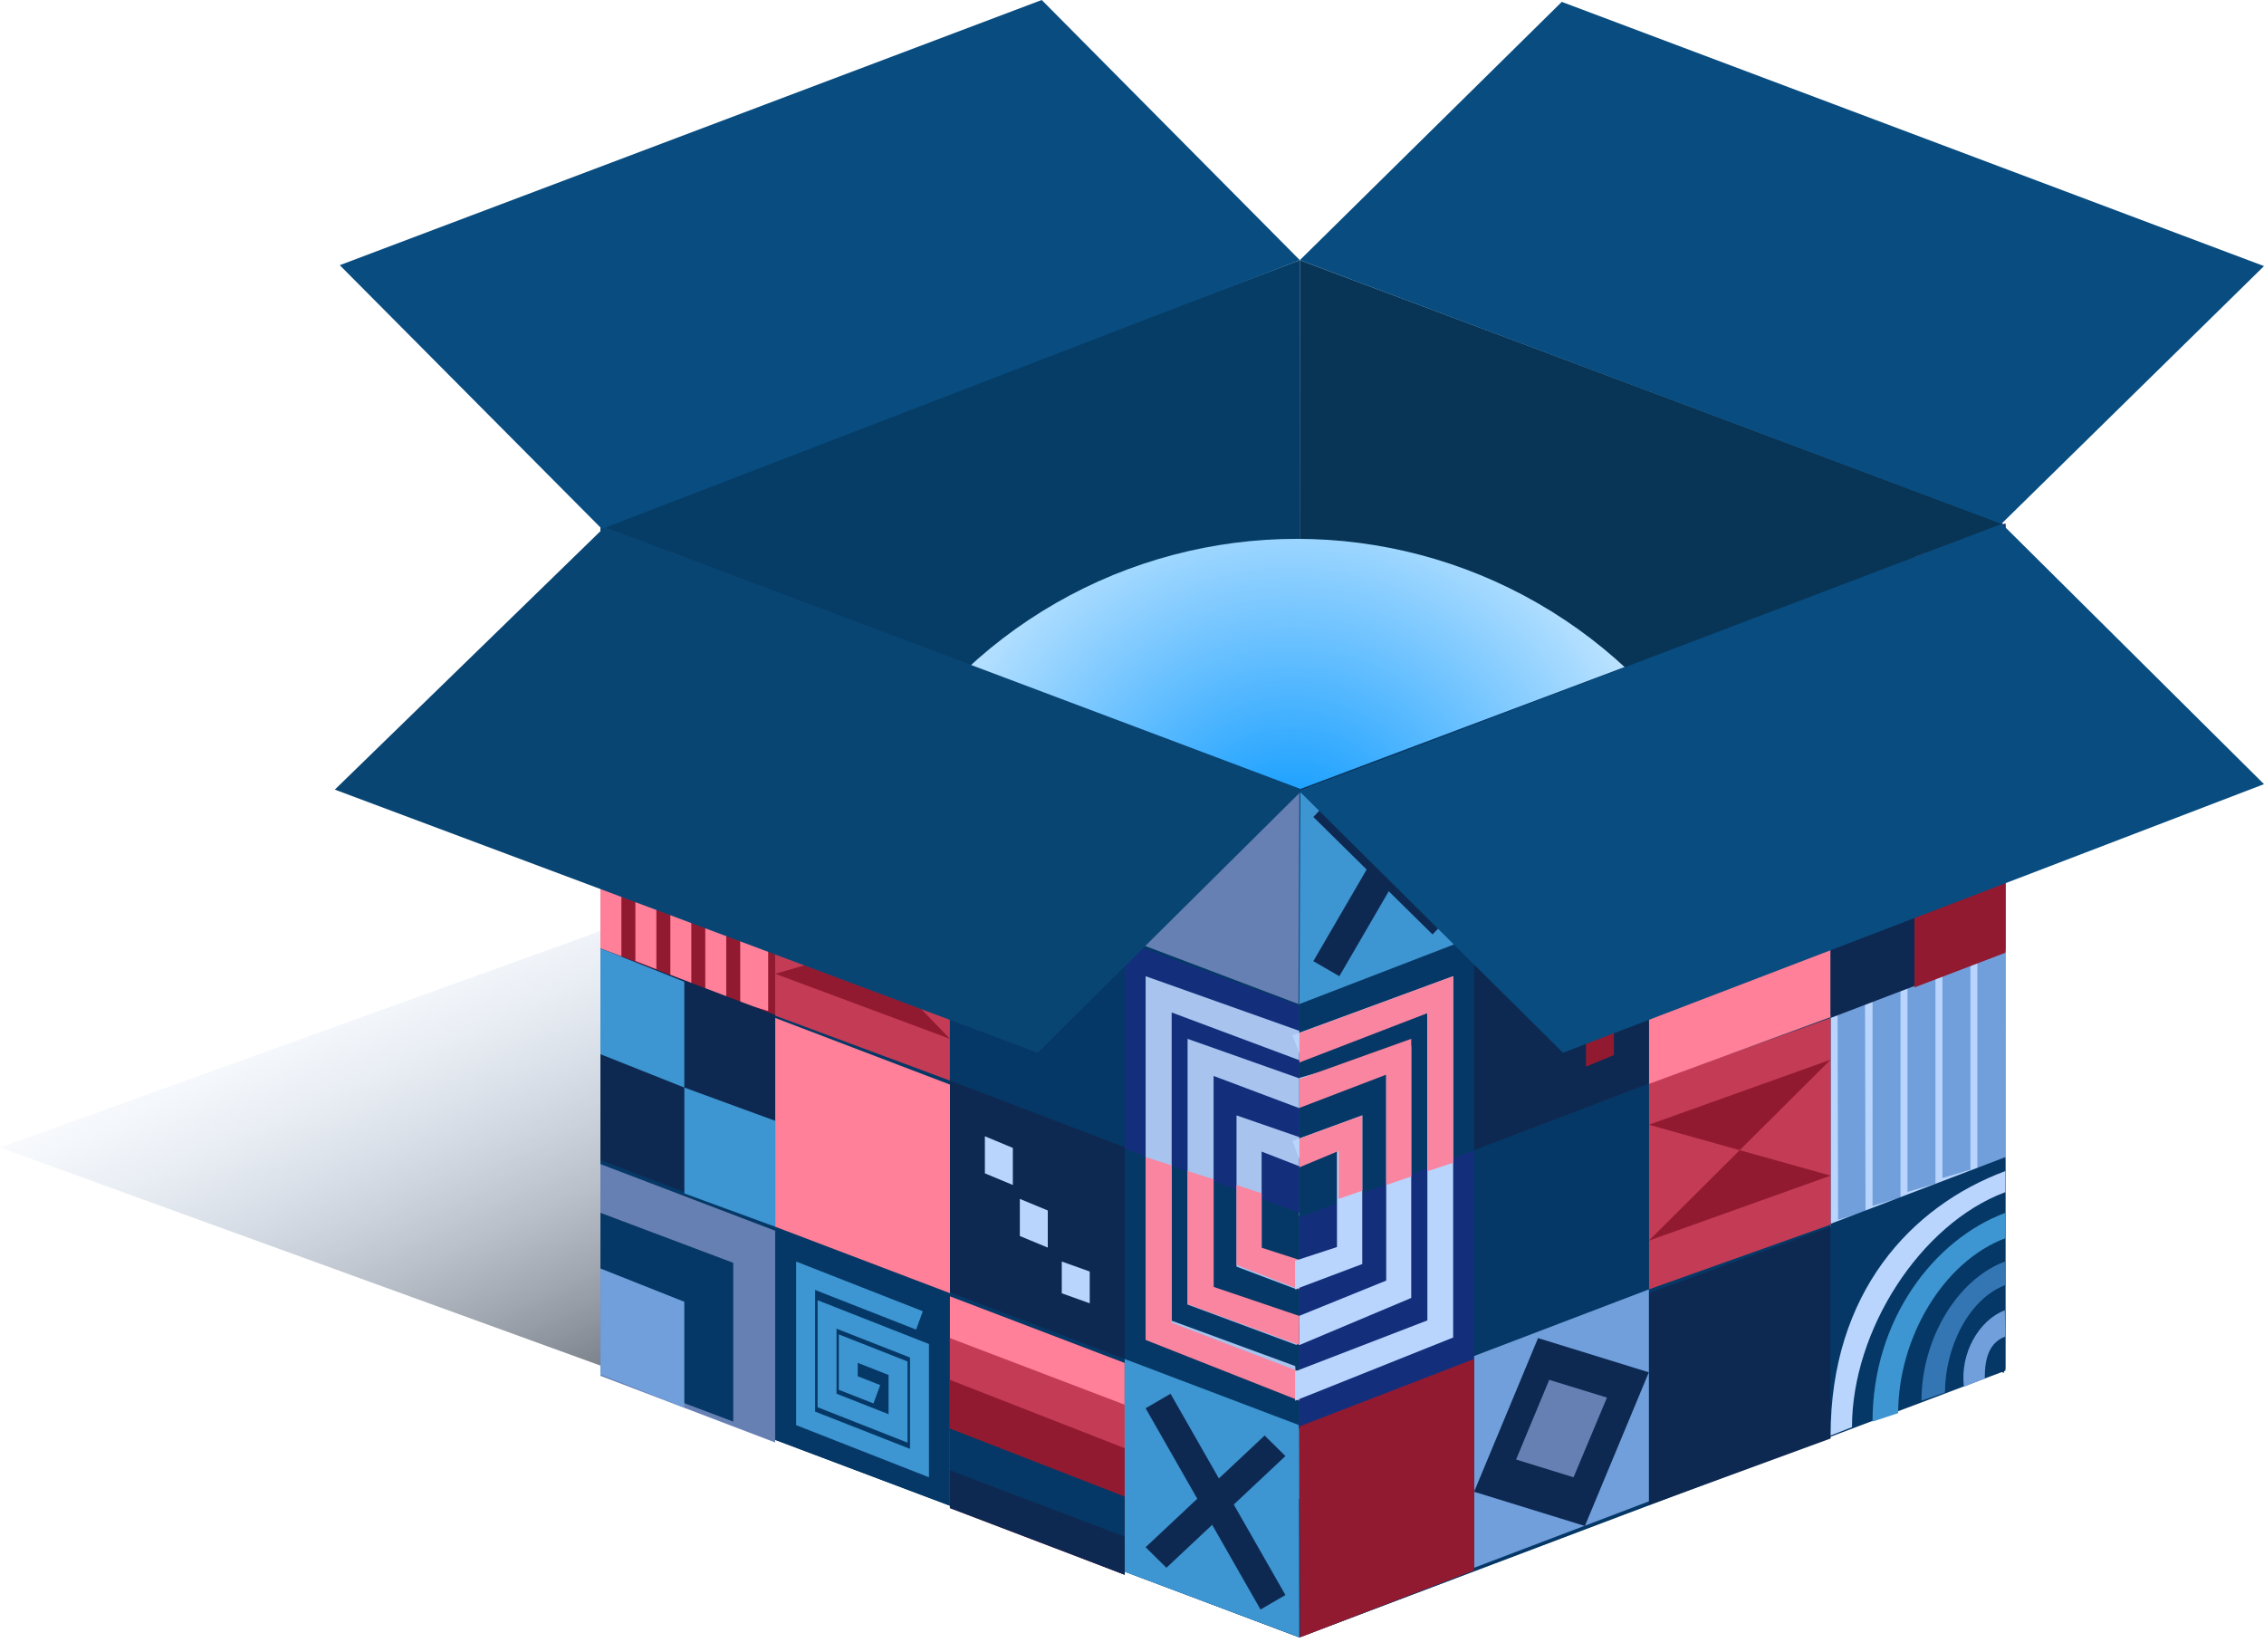 <svg width="170" height="124" viewBox="0 0 170 124" fill="none" xmlns="http://www.w3.org/2000/svg">
<g clip-path="url(#clip0)">
<g filter="url(#filter0_f)">
<path d="M106.146 80.808L46.757 103.135L-0.001 86.158L59.057 64.86L106.146 80.808Z" fill="url(#paint0_linear)"/>
</g>
<path d="M97.571 122.932L45.104 103.17L45.086 39.852L97.571 59.613V122.932Z" fill="#053866"/>
<path d="M150.471 103.076L97.57 83.083L97.601 19.531L150.58 39.395L150.471 103.076Z" fill="#083556"/>
<path d="M97.57 122.932L150.562 102.842L150.58 39.329L97.588 59.256L97.57 122.932Z" fill="#054270"/>
<path d="M45.104 103.076L97.603 83.938V19.531L45.086 39.414L45.104 103.076Z" fill="#063D66"/>
<g filter="url(#filter1_f)">
<ellipse cx="97.368" cy="76.497" rx="36.192" ry="36.04" fill="url(#paint1_radial)"/>
</g>
<path d="M97.553 122.932L45.104 103.17L45.086 39.852L97.571 59.613L97.553 122.932Z" fill="#053866"/>
<path d="M58.207 60.752L45.104 55.775L45.086 39.852L58.207 44.937V60.752Z" fill="#053866"/>
<path d="M48.575 55.002C47.393 55.032 46.218 54.819 45.122 54.377L45.086 52.697C47.752 53.715 50.311 53.519 52.279 52.161C54.623 50.553 56.108 47.891 56.108 44.032L57.682 44.657C57.682 49.052 56.376 51.518 53.603 53.43C52.114 54.428 50.368 54.974 48.575 55.002Z" fill="#FF8098"/>
<path d="M71.328 65.455L58.207 60.452V44.554L71.328 49.557V65.455Z" fill="#0E2951"/>
<path d="M84.449 70.68L71.328 65.677V49.779L84.449 54.764V70.68Z" fill="#FF8098"/>
<path d="M97.499 75.383L84.449 70.439V54.482L97.57 59.28L97.499 75.383Z" fill="#6780B3"/>
<path d="M58.207 76.428L45.086 71.443V55.527L58.207 60.531V76.428Z" fill="#911A31"/>
<path d="M71.328 81.131L58.207 76.253V60.752L71.328 65.63V81.131Z" fill="#C43B55"/>
<path d="M84.449 86.355L71.328 81.352V65.455L84.449 70.458V86.355Z" fill="#053866"/>
<path d="M97.57 91.058L84.449 86.234V70.68L97.57 75.504V91.058Z" fill="#132F7C"/>
<path d="M71.332 97.328L58.211 92.343V76.428L71.332 81.431V97.328Z" fill="#FF8098"/>
<path d="M84.453 102.031L71.332 97.028V81.13L84.453 86.133V102.031Z" fill="#0E2951"/>
<path d="M97.574 107.256L84.453 102.308V86.356L97.574 91.303V107.256Z" fill="#053866"/>
<path d="M58.207 108.301L45.086 103.298V87.4L58.207 92.403V108.301Z" fill="#6780B3"/>
<path d="M71.332 113.004L58.211 108.014V92.103L71.332 97.092V113.004Z" fill="#053866"/>
<path d="M84.449 118.229L71.328 113.226V97.328L84.449 102.331V118.229Z" fill="#FF8098"/>
<path d="M97.57 122.931L84.449 118.011V102.031L97.516 106.987L97.57 122.931Z" fill="#3D95D1"/>
<path d="M47.799 51.869C46.867 51.883 45.943 51.702 45.086 51.337V49.41C46.992 50.144 49.357 49.887 50.53 49.116C52.492 47.813 53.445 45.795 53.445 42.987L55.058 43.629C55.058 47.079 53.83 49.19 51.63 50.713C50.496 51.47 49.162 51.872 47.799 51.869Z" fill="#D6516B"/>
<path d="M46.861 48.211C46.253 48.224 45.649 48.105 45.086 47.863V45.831C46.232 46.296 48.008 46.179 48.987 45.154C50.005 44.09 50.282 43.219 50.282 41.419L51.909 42.097C51.909 44.574 51.095 46.257 49.561 47.36C48.762 47.919 47.822 48.215 46.861 48.211Z" fill="#C43B55"/>
<path d="M45.922 44.548C45.634 44.575 45.345 44.516 45.086 44.377V42.376C45.364 42.49 46.27 42.566 46.618 42.376C47.228 42.033 47.228 41.366 46.932 40.374L48.76 41.042C48.76 42.433 48.307 43.405 47.454 44.053C46.997 44.374 46.465 44.546 45.922 44.548Z" fill="#A62E41"/>
<path d="M97.367 104.643L86.023 100.467V73.293L97.57 77.397V79.602L87.979 76.017V99.158L97.257 102.564L97.367 104.643Z" fill="#A7C3EE"/>
<path d="M97.57 105.166L86.023 100.603V86.878L87.979 87.499V99.307L97.57 102.982V105.166Z" fill="#F985A0"/>
<path d="M97.365 100.986L89.172 97.944V77.995L97.57 80.965V83.205L91.127 80.782V96.942L97.57 99.182L97.365 100.986Z" fill="#A7C3EE"/>
<path d="M97.374 96.806L92.848 95.099V83.743L97.571 85.378V87.564L94.734 86.462V93.82L97.571 95.046L97.374 96.806Z" fill="#A7C3EE"/>
<path d="M97.571 96.805L92.848 94.972V88.968L94.734 89.597V93.678L97.571 94.594V96.805Z" fill="#F985A0"/>
<path d="M97.57 100.986L89.172 97.916V87.923L91.127 88.544V96.62L97.57 98.803V100.986Z" fill="#F985A0"/>
<path d="M55.058 106.734L45.086 102.98V91.058L55.058 94.812V106.734Z" fill="#053866"/>
<path d="M51.384 105.688L45.086 103.189V95.238L51.384 97.737V105.688Z" fill="#709FDC"/>
<path d="M84.449 60.334L79.65 68.59L71.328 59.603L76.128 51.347L84.449 60.334Z" fill="#C43B55"/>
<path d="M81.3 60.144L78.79 64.41L74.477 59.775L76.968 55.527L81.3 60.144Z" fill="#911A31"/>
<path d="M84.449 118.229L71.328 113.21V100.463L84.449 105.464V118.229Z" fill="#C43B55"/>
<path d="M84.449 118.229L71.328 113.078V103.598L84.449 108.73V118.229Z" fill="#911A31"/>
<path d="M84.449 118.229L71.328 113.104V107.256L84.449 112.362V118.229Z" fill="#053866"/>
<path d="M84.449 118.229L71.328 113.233V110.391L84.449 115.369V118.229Z" fill="#0E2951"/>
<path d="M58.211 64.41L71.332 69.292L58.211 73.113L71.332 77.996L58.211 64.41Z" fill="#911A31"/>
<path d="M46.66 72.248L45.086 71.606V55.527L46.66 56.169V72.248Z" fill="#FF8098"/>
<path d="M49.285 72.77L47.711 72.149V56.572L49.285 57.211V72.77Z" fill="#FF8098"/>
<path d="M57.681 75.905L55.582 75.283V59.707L57.681 60.329V75.905Z" fill="#FF8098"/>
<path d="M54.532 74.86L52.957 74.238V58.662L54.532 59.283V74.86Z" fill="#FF8098"/>
<path d="M51.91 73.815L50.336 73.193V57.617L51.91 58.238V73.815Z" fill="#FF8098"/>
<path d="M58.207 92.103L45.086 87.1V71.203L58.207 76.188V92.103Z" fill="#0E2951"/>
<path d="M58.21 92.103L51.387 89.604V81.653L58.21 84.152V92.103Z" fill="#3D95D1"/>
<path d="M51.384 81.653L45.086 79.149V71.203L51.384 73.706V81.653Z" fill="#3D95D1"/>
<path fill-rule="evenodd" clip-rule="evenodd" d="M59.781 94.716L69.294 98.448L68.789 99.826L61.205 96.85V105.983L68.33 108.779V101.924L62.814 99.757V104.639L66.721 106.177V103.233L64.406 102.323V103.329L66.093 103.992L65.588 105.369L62.983 104.346V100.186L68.144 102.217V108.314L61.391 105.655V97.621L69.753 100.907V110.914L59.781 107.001V94.716Z" fill="#3D95D1"/>
<path fill-rule="evenodd" clip-rule="evenodd" d="M96.52 109.32L87.585 117.707L86.023 116.165L94.959 107.779L96.52 109.32Z" fill="#0E2951"/>
<path fill-rule="evenodd" clip-rule="evenodd" d="M87.894 104.644L96.52 119.753L94.65 120.842L86.023 105.732L87.894 104.644Z" fill="#0E2951"/>
<path d="M76.052 88.968L73.953 88.094V85.311L76.052 86.185V88.968Z" fill="#B9D5FD"/>
<path d="M78.677 93.67L76.578 92.8V90.013L78.677 90.883V93.67Z" fill="#B9D5FD"/>
<path d="M81.826 97.851L79.727 97.101V94.716L81.826 95.466V97.851Z" fill="#B9D5FD"/>
<path d="M97.588 59.256L150.58 39.329V102.914L97.57 122.932L97.588 59.256Z" fill="#053866"/>
<path d="M137.457 76.201L150.578 71.203V87.105L137.457 92.103V76.201Z" fill="#B9D5FD"/>
<path d="M123.812 81.306L137.459 76.428V91.945L123.812 96.806V81.306Z" fill="#C43B55"/>
<path d="M110.691 86.133L123.813 81.13V97.028L110.691 102.031V86.133Z" fill="#053866"/>
<path d="M97.57 91.413L110.692 86.356V102.198L97.57 107.256V91.413Z" fill="#132F7C"/>
<path d="M123.812 65.233L137.459 60.23V76.364L123.812 81.38V65.233Z" fill="#FF8098"/>
<path d="M110.691 70.458L123.813 65.455V81.352L110.691 86.355V70.458Z" fill="#0E2951"/>
<path d="M97.57 75.215L110.692 70.157V86L97.57 91.058V75.215Z" fill="#053866"/>
<path d="M123.812 97.088L137.459 92.103V108.001L123.812 113.004V97.088Z" fill="#0E2951"/>
<path d="M110.691 101.809L123.813 96.806V112.722L110.691 117.707V101.809Z" fill="#709FDC"/>
<path d="M97.57 107.098L110.692 102.031V117.901L97.624 122.932L97.57 107.098Z" fill="#911A31"/>
<path d="M137.457 44.346L150.578 39.329V55.231L137.457 60.23V44.346Z" fill="#C43B55"/>
<path d="M123.809 49.557L137.455 44.554V60.452L123.809 65.455V49.557Z" fill="#053866"/>
<path d="M110.688 54.657L123.809 49.779V65.279L110.688 70.157V54.657Z" fill="#FF8098"/>
<path d="M97.642 59.377L110.692 54.482V70.325L97.57 75.383L97.642 59.377Z" fill="#3D95D1"/>
<path d="M97.246 105.166V102.965L107.179 99.135V76.031L97.725 79.485L97.043 77.731L109.115 73.293V100.423L97.246 105.166Z" fill="#B9D5FD"/>
<path d="M109.117 87.293L107.234 87.923V76.046L97.57 79.771V77.557L109.117 73.293V87.293Z" fill="#F985A0"/>
<path d="M97.57 100.986V98.79L104.088 96.146V80.608L97.57 83.126V80.929L105.968 78.518V97.45L97.57 100.986Z" fill="#B9D5FD"/>
<path d="M97.242 96.806V94.658L100.391 93.628V86.398L97.713 87.376L97.043 85.664L102.291 83.743V94.903L97.242 96.806Z" fill="#B9D5FD"/>
<path d="M102.294 89.399L100.516 90.013V86.413L97.57 87.642V85.482L102.294 83.743V89.399Z" fill="#F985A0"/>
<path d="M105.968 88.331L104.088 88.968V80.685L97.57 83.181V81.004L105.968 77.995V88.331Z" fill="#F985A0"/>
<path d="M143.754 41.842L150.577 39.329V47.284L143.754 49.779V41.842Z" fill="#FF8098"/>
<path d="M110.688 112.001L115.49 100.463L123.809 103.033L119.006 114.571L110.688 112.001Z" fill="#0E2951"/>
<path d="M113.84 109.581L116.329 103.599L120.663 104.932L118.155 110.914L113.84 109.581Z" fill="#6780B3"/>
<path d="M110.688 54.65L123.809 49.779V62.169L110.688 67.022V54.65Z" fill="#C43B55"/>
<path d="M110.688 54.746L123.809 49.779V58.939L110.688 63.887V54.746Z" fill="#911A31"/>
<path d="M110.688 54.66L123.809 49.779V55.367L110.688 60.23V54.66Z" fill="#053866"/>
<path d="M110.688 54.764L123.809 49.779V52.633L110.688 57.617V54.764Z" fill="#0E2951"/>
<path d="M137.455 88.266L123.809 93.148L137.455 79.563L123.809 84.445" fill="#911A31"/>
<path d="M150.576 87.294L148.477 87.923V71.85L150.576 71.203V87.294Z" fill="#709FDC"/>
<path d="M147.955 87.824L145.855 88.446V72.869L147.955 72.248V87.824Z" fill="#709FDC"/>
<path d="M140.08 90.959L138.02 91.581L137.98 76.004L140.041 75.383L140.08 90.959Z" fill="#709FDC"/>
<path d="M142.705 89.914L140.605 90.536V74.96L142.705 74.338V89.914Z" fill="#709FDC"/>
<path d="M145.33 88.869L143.23 89.49V73.914L145.33 73.293V88.869Z" fill="#709FDC"/>
<path d="M137.457 60.531L150.578 55.527V71.425L137.457 76.428V60.531Z" fill="#0E2951"/>
<path d="M137.457 91.882L150.578 86.878V102.776L137.457 107.779V91.882Z" fill="#053866"/>
<path d="M137.457 60.514L143.755 58.14V65.693L137.457 68.067V60.514Z" fill="#911A31"/>
<path d="M139.063 107.15L137.457 107.779C137.457 97.07 143.479 90.565 150.578 87.923V89.505C144.173 91.894 139.063 99.909 139.063 107.15Z" fill="#B9D5FD"/>
<path d="M142.53 106.098L140.605 106.734C140.605 99.087 145.207 93.057 150.578 91.059V92.966C145.885 94.728 142.53 100.486 142.53 106.098Z" fill="#3D95D1"/>
<path d="M146.045 104.548L144.281 105.166C144.281 100.524 146.963 96.057 150.544 94.716L150.579 96.481C147.79 97.54 146.045 101.212 146.045 104.548Z" fill="#3376B3"/>
<path d="M149.031 103.493L147.47 104.121C147.151 101.607 148.605 99.11 150.539 98.374L150.575 100.349C149.368 100.798 149.031 101.966 149.031 103.493Z" fill="#709FDC"/>
<path fill-rule="evenodd" clip-rule="evenodd" d="M135.88 46.644V59.209L126.392 62.842L125.864 61.433L134.389 58.168V48.827L126.874 51.705V58.718L132.704 56.497V51.503L128.559 53.082V56.075L131 55.14V54.13L129.763 54.604L129.234 53.195L132.491 51.945V56.182L127.068 58.256V52.039L134.195 49.325V57.54L125.383 60.897V50.664L135.88 46.644Z" fill="#F985A0"/>
<path fill-rule="evenodd" clip-rule="evenodd" d="M98.617 72.164L107.687 56.572L109.639 57.701L100.569 73.293L98.617 72.164Z" fill="#0E2951"/>
<path fill-rule="evenodd" clip-rule="evenodd" d="M107.567 70.157L98.617 61.338L100.165 59.707L109.114 68.526L107.567 70.157Z" fill="#0E2951"/>
<path d="M119.086 77.302L121.185 76.428V79.211L119.086 80.085V77.302Z" fill="#911A31"/>
<path d="M116.461 75.084L118.56 74.338V76.727L116.461 77.473V75.084Z" fill="#911A31"/>
<path d="M113.312 72.475L115.412 71.725V74.111L113.312 74.86V72.475Z" fill="#911A31"/>
<path d="M140.605 43.226L150.578 39.329V51.667L140.605 55.527V43.226Z" fill="#053866"/>
<path d="M143.754 65.868L150.577 63.365V71.533L143.754 74.134V65.868Z" fill="#911A31"/>
<path d="M170 19.978L150.281 39.33L97.602 19.532L117.271 0.141L170 19.978Z" fill="#084C80"/>
<path d="M97.817 59.296L77.917 79.04L25.141 59.284L45.4 39.573L97.817 59.296Z" fill="#094573"/>
<path d="M97.601 19.531L78.222 0L25.512 19.91L45.194 39.711L97.601 19.531Z" fill="#084C80"/>
<path d="M170 58.874L150.315 39.329L97.57 59.404L117.363 79.04L170 58.874Z" fill="#084C80"/>
</g>
<defs>
<filter id="filter0_f" x="-5" y="59.86" width="116.147" height="48.275" filterUnits="userSpaceOnUse" color-interpolation-filters="sRGB">
<feFlood flood-opacity="0" result="BackgroundImageFix"/>
<feBlend mode="normal" in="SourceGraphic" in2="BackgroundImageFix" result="shape"/>
<feGaussianBlur stdDeviation="2.5" result="effect1_foregroundBlur"/>
</filter>
<filter id="filter1_f" x="-18.824" y="-39.542" width="232.384" height="232.079" filterUnits="userSpaceOnUse" color-interpolation-filters="sRGB">
<feFlood flood-opacity="0" result="BackgroundImageFix"/>
<feBlend mode="normal" in="SourceGraphic" in2="BackgroundImageFix" result="shape"/>
<feGaussianBlur stdDeviation="40" result="effect1_foregroundBlur"/>
</filter>
<linearGradient id="paint0_linear" x1="103.002" y1="103.78" x2="75.822" y2="44.535" gradientUnits="userSpaceOnUse">
<stop offset="0.096"/>
<stop offset="0.978" stop-color="#B4D1FA" stop-opacity="0"/>
</linearGradient>
<radialGradient id="paint1_radial" cx="0" cy="0" r="1" gradientUnits="userSpaceOnUse" gradientTransform="translate(96.952 64.07) rotate(90) scale(28.583 28.704)">
<stop stop-color="#0095FF"/>
<stop offset="1" stop-color="#BCE3FF"/>
</radialGradient>
<clipPath id="clip0">
<rect width="170" height="123" fill="white"/>
</clipPath>
</defs>
</svg>
